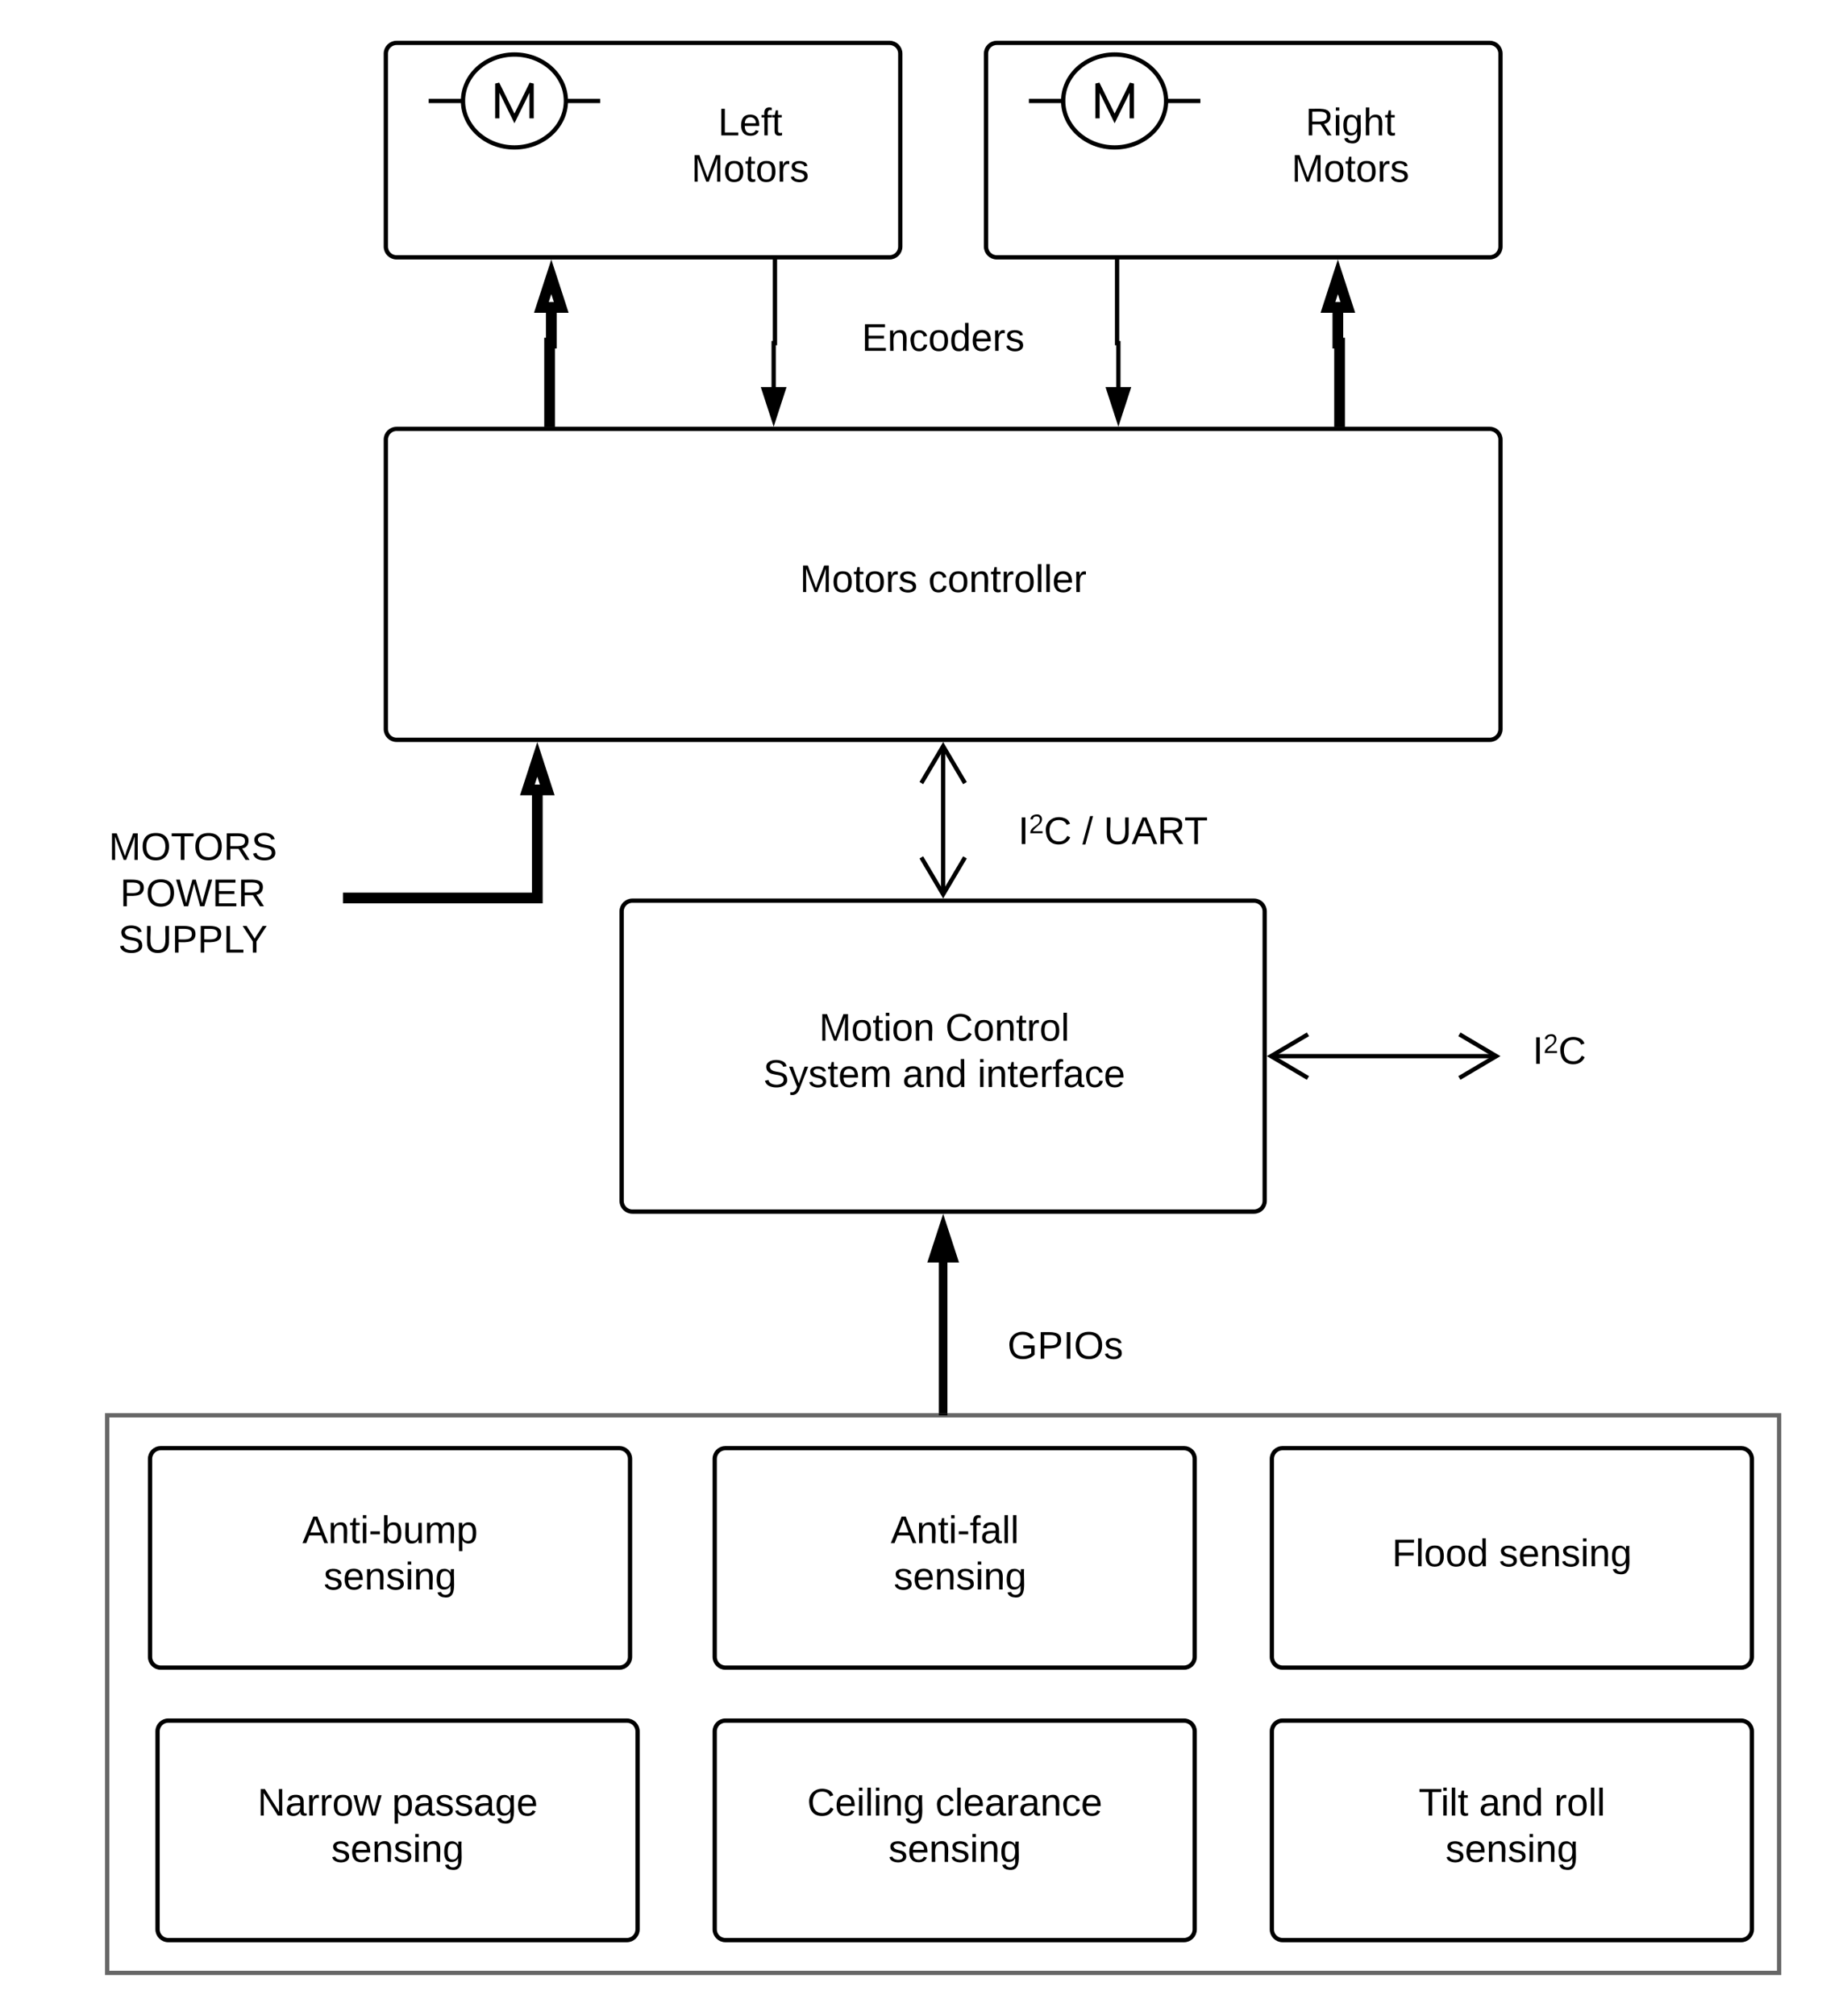 <svg xmlns="http://www.w3.org/2000/svg" xmlns:xlink="http://www.w3.org/1999/xlink" xmlns:lucid="lucid" width="850" height="940"><g transform="translate(-50 -40)" lucid:page-tab-id="0_0"><path d="M210 458.75h90.67V409.1" stroke="#000" stroke-width="5" fill="none"/><path/><path d="M305.3 408.36h-9.27l4.64-14.27z" fill="#fff"/><path d="M308.74 410.86H292.6l8.07-24.86zm-9.27-5h2.4l-1.2-3.68z"/><path d="M70 420h140v77.5H70z" stroke="#000" stroke-opacity="0" stroke-width="2" fill="#fff" fill-opacity="0"/><use xlink:href="#a" transform="matrix(1,0,0,1,75,425) translate(25.75 16)"/><use xlink:href="#b" transform="matrix(1,0,0,1,75,425) translate(31.05 37.6)"/><use xlink:href="#c" transform="matrix(1,0,0,1,75,425) translate(30.2 59.2)"/><path d="M230 245c0-2.76 2.24-5 5-5h510c2.76 0 5 2.24 5 5v135c0 2.76-2.24 5-5 5H235c-2.76 0-5-2.24-5-5z" stroke="#000" stroke-width="2" fill="#fff"/><use xlink:href="#d" transform="matrix(1,0,0,1,235,245) translate(188.15 71.1)"/><use xlink:href="#e" transform="matrix(1,0,0,1,235,245) translate(248.05 71.1)"/><path d="M642.96 532.5h105.08" stroke="#000" stroke-width="2" fill="none"/><path d="M660.7 523.18l-15.77 9.32 15.76 9.32-1.03 1.72L641 532.5l18.67-11.04zM750 532.5l-18.67 11.04-1.02-1.72 15.77-9.32-15.76-9.32 1.03-1.72z"/><path d="M750 502.5h70v60h-70z" stroke="#000" stroke-opacity="0" stroke-width="2" fill="#fff" fill-opacity="0"/><use xlink:href="#f" transform="matrix(1,0,0,1,755,507.5) translate(0 28.6)"/><use xlink:href="#g" transform="matrix(1,0,0,1,755,507.5) translate(10 28.6)"/><path d="M230 65c0-2.76 2.24-5 5-5h230c2.76 0 5 2.24 5 5v90c0 2.76-2.24 5-5 5H235c-2.76 0-5-2.24-5-5z" stroke="#000" stroke-width="2" fill="#fff"/><path d="M250 60h80v54.17h-80z" fill="none"/><path d="M250 87.08h16c0 11.97 10.75 21.67 24 21.67s24-9.7 24-21.67c0-11.96-10.75-21.66-24-21.66s-24 9.7-24 21.66m48 0h16z" stroke="#000" stroke-width="2" fill="#fff"/><path d="M282 95.2V78.97l8 16.25 8-16.24V95.2" stroke="#000" stroke-width="2" fill="none"/><path d="M350 80.83h100v58.34H350z" stroke="#fff" stroke-width="2" fill="#fff"/><use xlink:href="#h" transform="matrix(1,0,0,1,355,85.833) translate(30 17.3)"/><use xlink:href="#i" transform="matrix(1,0,0,1,355,85.833) translate(17.55 38.9)"/><path d="M510 65c0-2.76 2.24-5 5-5h230c2.76 0 5 2.24 5 5v90c0 2.76-2.24 5-5 5H515c-2.76 0-5-2.24-5-5z" stroke="#000" stroke-width="2" fill="#fff"/><path d="M530 60h80v54.17h-80z" fill="none"/><path d="M530 87.08h16c0 11.97 10.75 21.67 24 21.67s24-9.7 24-21.67c0-11.96-10.75-21.66-24-21.66s-24 9.7-24 21.66m48 0h16z" stroke="#000" stroke-width="2" fill="#fff"/><path d="M562 95.2V78.97l8 16.25 8-16.24V95.2" stroke="#000" stroke-width="2" fill="none"/><path d="M630 80.83h100v58.34H630z" stroke="#fff" stroke-width="2" fill="#fff"/><use xlink:href="#j" transform="matrix(1,0,0,1,635,85.833) translate(24.05 17.3)"/><use xlink:href="#i" transform="matrix(1,0,0,1,635,85.833) translate(17.55 38.9)"/><path d="M307.2 184.1V200h-.8v39" stroke="#000" stroke-width="5" fill="none"/><path d="M311.83 183.36h-9.27l4.63-14.27z" fill="#fff"/><path d="M315.27 185.86h-16.15L307.2 161zm-9.27-5h2.4l-1.2-3.68zM308.9 240h-5v-1h5z"/><path d="M674.14 184.1V200h.8v39" stroke="#000" stroke-width="5" fill="none"/><path d="M678.78 183.36h-9.27l4.64-14.27z" fill="#fff"/><path d="M682.22 185.86h-16.15l8.07-24.86zm-9.27-5h2.4l-1.2-3.68zM677.43 240h-5v-1h5z"/><path d="M411.53 161v39h-.6v20.76" stroke="#000" stroke-width="2" fill="none"/><path d="M412.53 161h-2v-1h2zM410.94 235.76l-4.64-14.26h9.27z"/><path d="M410.94 239l-6.02-18.5h12.03zm-3.26-16.5l3.26 10.03 3.25-10.03z"/><path d="M571.14 161v39h.6v20.76" stroke="#000" stroke-width="2" fill="none"/><path d="M572.14 161h-2v-1h2zM571.74 235.76l-4.63-14.26h9.28z"/><path d="M571.74 239l-6-18.5h12.02zm-3.25-16.5l3.24 10.03L575 222.5z"/><path d="M430 170h120v60H430z" stroke="#000" stroke-opacity="0" stroke-width="2" fill="#fff" fill-opacity="0"/><use xlink:href="#k" transform="matrix(1,0,0,1,435,175) translate(17.025 28.6)"/><path d="M340 465c0-2.76 2.24-5 5-5h290c2.76 0 5 2.24 5 5v135c0 2.76-2.24 5-5 5H345c-2.76 0-5-2.24-5-5z" stroke="#000" stroke-width="2" fill="#fff"/><use xlink:href="#l" transform="matrix(1,0,0,1,345,465) translate(87.125 60.3)"/><use xlink:href="#m" transform="matrix(1,0,0,1,345,465) translate(146.025 60.3)"/><use xlink:href="#n" transform="matrix(1,0,0,1,345,465) translate(61.075 81.9)"/><use xlink:href="#o" transform="matrix(1,0,0,1,345,465) translate(126.025 81.9)"/><use xlink:href="#p" transform="matrix(1,0,0,1,345,465) translate(161.025 81.9)"/><path d="M490 457.04v-69.08" stroke="#000" stroke-width="2" fill="none"/><path d="M501.04 440.33L490 459l-11.04-18.67 1.72-1.02 9.32 15.77 9.32-15.76zM501.04 404.67l-1.72 1.02-9.32-15.77-9.32 15.76-1.72-1.03L490 386z"/><path d="M120 720.3c0-2.77 2.24-5 5-5h213.92c2.76 0 5 2.23 5 5v92.35c0 2.76-2.24 5-5 5H125c-2.76 0-5-2.24-5-5z" stroke="#000" stroke-width="2" fill="#fff"/><use xlink:href="#q" transform="matrix(1,0,0,1,125,720.294) translate(66.075 39.3)"/><use xlink:href="#r" transform="matrix(1,0,0,1,125,720.294) translate(76.025 60.9)"/><path d="M383.43 720.3c0-2.77 2.24-5 5-5h213.92c2.76 0 5 2.23 5 5v92.35c0 2.76-2.24 5-5 5H388.43c-2.76 0-5-2.24-5-5z" stroke="#000" stroke-width="2" fill="#fff"/><use xlink:href="#s" transform="matrix(1,0,0,1,388.432,720.294) translate(77.1 39.3)"/><use xlink:href="#t" transform="matrix(1,0,0,1,388.432,720.294) translate(73.525 60.9)"/><use xlink:href="#u" transform="matrix(1,0,0,1,388.432,720.294) translate(78.525 60.9)"/><path d="M383.43 847.35c0-2.76 2.24-5 5-5h213.92c2.76 0 5 2.24 5 5v92.36c0 2.77-2.24 5-5 5H388.43c-2.76 0-5-2.23-5-5z" stroke="#000" stroke-width="2" fill="#fff"/><use xlink:href="#v" transform="matrix(1,0,0,1,388.432,847.353) translate(38.15 39.3)"/><use xlink:href="#w" transform="matrix(1,0,0,1,388.432,847.353) translate(97.95 39.3)"/><use xlink:href="#r" transform="matrix(1,0,0,1,388.432,847.353) translate(76.025 60.9)"/><path d="M123.5 847.35c0-2.76 2.25-5 5-5h213.93c2.76 0 5 2.24 5 5v92.36c0 2.77-2.24 5-5 5H128.5c-2.75 0-5-2.23-5-5z" stroke="#000" stroke-width="2" fill="#fff"/><g><use xlink:href="#x" transform="matrix(1,0,0,1,128.512,847.353) translate(41.6 39.3)"/><use xlink:href="#y" transform="matrix(1,0,0,1,128.512,847.353) translate(104.4 39.3)"/><use xlink:href="#r" transform="matrix(1,0,0,1,128.512,847.353) translate(76.025 60.9)"/></g><path d="M643.35 720.3c0-2.77 2.24-5 5-5h213.92c2.76 0 5 2.23 5 5v92.35c0 2.76-2.24 5-5 5H648.35c-2.76 0-5-2.24-5-5z" stroke="#000" stroke-width="2" fill="#fff"/><g><use xlink:href="#z" transform="matrix(1,0,0,1,648.351,720.294) translate(51.075 50.1)"/><use xlink:href="#u" transform="matrix(1,0,0,1,648.351,720.294) translate(100.975 50.1)"/></g><path d="M643.35 847.35c0-2.76 2.24-5 5-5h213.92c2.76 0 5 2.24 5 5v92.36c0 2.77-2.24 5-5 5H648.35c-2.76 0-5-2.23-5-5z" stroke="#000" stroke-width="2" fill="#fff"/><g><use xlink:href="#A" transform="matrix(1,0,0,1,648.351,847.353) translate(63.475 39.3)"/><use xlink:href="#o" transform="matrix(1,0,0,1,648.351,847.353) translate(91.675 39.3)"/><use xlink:href="#B" transform="matrix(1,0,0,1,648.351,847.353) translate(126.675 39.3)"/><use xlink:href="#r" transform="matrix(1,0,0,1,648.351,847.353) translate(76.025 60.9)"/></g><path d="M100 700h780v260H100z" stroke="#666" stroke-width="2" fill-opacity="0"/><path d="M490 699v-71.53" stroke="#000" stroke-width="4" fill="none"/><path d="M492 700h-4v-1h4zM494.64 626.74h-9.28l4.64-14.27z"/><path d="M497.4 628.74h-14.8L490 606zm-9.28-4h3.76l-1.88-5.8z"/><path d="M510 400h120v60H510z" stroke="#000" stroke-opacity="0" stroke-width="2" fill="#fff" fill-opacity="0"/><g><use xlink:href="#f" transform="matrix(1,0,0,1,515,405) translate(0 28.6)"/><use xlink:href="#C" transform="matrix(1,0,0,1,515,405) translate(10 28.6)"/><use xlink:href="#D" transform="matrix(1,0,0,1,515,405) translate(39.95 28.6)"/><use xlink:href="#E" transform="matrix(1,0,0,1,515,405) translate(49.95 28.6)"/></g><path d="M510 640h120v60H510z" stroke="#000" stroke-opacity="0" stroke-width="2" fill="#fff" fill-opacity="0"/><g><use xlink:href="#t" transform="matrix(1,0,0,1,515,645) translate(0 28.6)"/><use xlink:href="#F" transform="matrix(1,0,0,1,515,645) translate(5 28.6)"/></g><defs><path d="M240 0l2-218c-23 76-54 145-80 218h-23L58-218 59 0H30v-248h44l77 211c21-75 51-140 76-211h43V0h-30" id="G"/><path d="M140-251c81 0 123 46 123 126C263-46 219 4 140 4 59 4 17-45 17-125s42-126 123-126zm0 227c63 0 89-41 89-101s-29-99-89-99c-61 0-89 39-89 99S79-25 140-24" id="H"/><path d="M127-220V0H93v-220H8v-28h204v28h-85" id="I"/><path d="M233-177c-1 41-23 64-60 70L243 0h-38l-65-103H63V0H30v-248c88 3 205-21 203 71zM63-129c60-2 137 13 137-47 0-61-80-42-137-45v92" id="J"/><path d="M185-189c-5-48-123-54-124 2 14 75 158 14 163 119 3 78-121 87-175 55-17-10-28-26-33-46l33-7c5 56 141 63 141-1 0-78-155-14-162-118-5-82 145-84 179-34 5 7 8 16 11 25" id="K"/><g id="a"><use transform="matrix(0.05,0,0,0.05,0,0)" xlink:href="#G"/><use transform="matrix(0.05,0,0,0.05,14.95,0)" xlink:href="#H"/><use transform="matrix(0.05,0,0,0.05,28.95,0)" xlink:href="#I"/><use transform="matrix(0.05,0,0,0.05,39.55,0)" xlink:href="#H"/><use transform="matrix(0.05,0,0,0.05,53.55,0)" xlink:href="#J"/><use transform="matrix(0.05,0,0,0.05,66.5,0)" xlink:href="#K"/></g><path d="M30-248c87 1 191-15 191 75 0 78-77 80-158 76V0H30v-248zm33 125c57 0 124 11 124-50 0-59-68-47-124-48v98" id="L"/><path d="M266 0h-40l-56-210L115 0H75L2-248h35L96-30l15-64 43-154h32l59 218 59-218h35" id="M"/><path d="M30 0v-248h187v28H63v79h144v27H63v87h162V0H30" id="N"/><g id="b"><use transform="matrix(0.05,0,0,0.05,0,0)" xlink:href="#L"/><use transform="matrix(0.05,0,0,0.05,12,0)" xlink:href="#H"/><use transform="matrix(0.05,0,0,0.05,26,0)" xlink:href="#M"/><use transform="matrix(0.05,0,0,0.05,42.95,0)" xlink:href="#N"/><use transform="matrix(0.05,0,0,0.05,54.95,0)" xlink:href="#J"/></g><path d="M232-93c-1 65-40 97-104 97C67 4 28-28 28-90v-158h33c8 89-33 224 67 224 102 0 64-133 71-224h33v155" id="O"/><path d="M30 0v-248h33v221h125V0H30" id="P"/><path d="M137-103V0h-34v-103L8-248h37l75 118 75-118h37" id="Q"/><g id="c"><use transform="matrix(0.05,0,0,0.05,0,0)" xlink:href="#K"/><use transform="matrix(0.05,0,0,0.05,12,0)" xlink:href="#O"/><use transform="matrix(0.05,0,0,0.05,24.95,0)" xlink:href="#L"/><use transform="matrix(0.05,0,0,0.05,36.95,0)" xlink:href="#L"/><use transform="matrix(0.05,0,0,0.05,48.95,0)" xlink:href="#P"/><use transform="matrix(0.05,0,0,0.05,57.6,0)" xlink:href="#Q"/></g><path d="M100-194c62-1 85 37 85 99 1 63-27 99-86 99S16-35 15-95c0-66 28-99 85-99zM99-20c44 1 53-31 53-75 0-43-8-75-51-75s-53 32-53 75 10 74 51 75" id="R"/><path d="M59-47c-2 24 18 29 38 22v24C64 9 27 4 27-40v-127H5v-23h24l9-43h21v43h35v23H59v120" id="S"/><path d="M114-163C36-179 61-72 57 0H25l-1-190h30c1 12-1 29 2 39 6-27 23-49 58-41v29" id="T"/><path d="M135-143c-3-34-86-38-87 0 15 53 115 12 119 90S17 21 10-45l28-5c4 36 97 45 98 0-10-56-113-15-118-90-4-57 82-63 122-42 12 7 21 19 24 35" id="U"/><g id="d"><use transform="matrix(0.05,0,0,0.05,0,0)" xlink:href="#G"/><use transform="matrix(0.05,0,0,0.05,14.95,0)" xlink:href="#R"/><use transform="matrix(0.05,0,0,0.05,24.95,0)" xlink:href="#S"/><use transform="matrix(0.05,0,0,0.05,29.95,0)" xlink:href="#R"/><use transform="matrix(0.05,0,0,0.05,39.95,0)" xlink:href="#T"/><use transform="matrix(0.05,0,0,0.05,45.9,0)" xlink:href="#U"/></g><path d="M96-169c-40 0-48 33-48 73s9 75 48 75c24 0 41-14 43-38l32 2c-6 37-31 61-74 61-59 0-76-41-82-99-10-93 101-131 147-64 4 7 5 14 7 22l-32 3c-4-21-16-35-41-35" id="V"/><path d="M117-194c89-4 53 116 60 194h-32v-121c0-31-8-49-39-48C34-167 62-67 57 0H25l-1-190h30c1 10-1 24 2 32 11-22 29-35 61-36" id="W"/><path d="M24 0v-261h32V0H24" id="X"/><path d="M100-194c63 0 86 42 84 106H49c0 40 14 67 53 68 26 1 43-12 49-29l28 8c-11 28-37 45-77 45C44 4 14-33 15-96c1-61 26-98 85-98zm52 81c6-60-76-77-97-28-3 7-6 17-6 28h103" id="Y"/><g id="e"><use transform="matrix(0.05,0,0,0.05,0,0)" xlink:href="#V"/><use transform="matrix(0.05,0,0,0.05,9,0)" xlink:href="#R"/><use transform="matrix(0.05,0,0,0.05,19,0)" xlink:href="#W"/><use transform="matrix(0.05,0,0,0.05,29,0)" xlink:href="#S"/><use transform="matrix(0.05,0,0,0.05,34,0)" xlink:href="#T"/><use transform="matrix(0.05,0,0,0.05,39.95,0)" xlink:href="#R"/><use transform="matrix(0.05,0,0,0.05,49.95,0)" xlink:href="#X"/><use transform="matrix(0.05,0,0,0.05,53.9,0)" xlink:href="#X"/><use transform="matrix(0.05,0,0,0.05,57.85,0)" xlink:href="#Y"/><use transform="matrix(0.05,0,0,0.05,67.85,0)" xlink:href="#T"/></g><path d="M33 0v-248h34V0H33" id="Z"/><path d="M101-251c82-7 93 87 43 132L82-64C71-53 59-42 53-27h129V0H18c2-99 128-94 128-182 0-28-16-43-45-43s-46 15-49 41l-32-3c6-41 34-60 81-64" id="aa"/><path d="M212-179c-10-28-35-45-73-45-59 0-87 40-87 99 0 60 29 101 89 101 43 0 62-24 78-52l27 14C228-24 195 4 139 4 59 4 22-46 18-125c-6-104 99-153 187-111 19 9 31 26 39 46" id="ab"/><g id="g"><use transform="matrix(0.05,0,0,0.05,0,0)" xlink:href="#Z"/><use transform="matrix(0.035,0,0,0.035,5,-5.04)" xlink:href="#aa"/><use transform="matrix(0.05,0,0,0.05,12,0)" xlink:href="#ab"/></g><path d="M101-234c-31-9-42 10-38 44h38v23H63V0H32v-167H5v-23h27c-7-52 17-82 69-68v24" id="ac"/><g id="h"><use transform="matrix(0.05,0,0,0.05,0,0)" xlink:href="#P"/><use transform="matrix(0.05,0,0,0.05,10,0)" xlink:href="#Y"/><use transform="matrix(0.05,0,0,0.05,20,0)" xlink:href="#ac"/><use transform="matrix(0.05,0,0,0.05,25,0)" xlink:href="#S"/></g><g id="i"><use transform="matrix(0.05,0,0,0.05,0,0)" xlink:href="#G"/><use transform="matrix(0.05,0,0,0.05,14.95,0)" xlink:href="#R"/><use transform="matrix(0.05,0,0,0.05,24.95,0)" xlink:href="#S"/><use transform="matrix(0.05,0,0,0.05,29.95,0)" xlink:href="#R"/><use transform="matrix(0.05,0,0,0.05,39.95,0)" xlink:href="#T"/><use transform="matrix(0.05,0,0,0.05,45.9,0)" xlink:href="#U"/></g><path d="M24-231v-30h32v30H24zM24 0v-190h32V0H24" id="ad"/><path d="M177-190C167-65 218 103 67 71c-23-6-38-20-44-43l32-5c15 47 100 32 89-28v-30C133-14 115 1 83 1 29 1 15-40 15-95c0-56 16-97 71-98 29-1 48 16 59 35 1-10 0-23 2-32h30zM94-22c36 0 50-32 50-73 0-42-14-75-50-75-39 0-46 34-46 75s6 73 46 73" id="ae"/><path d="M106-169C34-169 62-67 57 0H25v-261h32l-1 103c12-21 28-36 61-36 89 0 53 116 60 194h-32v-121c2-32-8-49-39-48" id="af"/><g id="j"><use transform="matrix(0.05,0,0,0.05,0,0)" xlink:href="#J"/><use transform="matrix(0.05,0,0,0.05,12.95,0)" xlink:href="#ad"/><use transform="matrix(0.05,0,0,0.05,16.9,0)" xlink:href="#ae"/><use transform="matrix(0.05,0,0,0.05,26.9,0)" xlink:href="#af"/><use transform="matrix(0.05,0,0,0.05,36.9,0)" xlink:href="#S"/></g><path d="M85-194c31 0 48 13 60 33l-1-100h32l1 261h-30c-2-10 0-23-3-31C134-8 116 4 85 4 32 4 16-35 15-94c0-66 23-100 70-100zm9 24c-40 0-46 34-46 75 0 40 6 74 45 74 42 0 51-32 51-76 0-42-9-74-50-73" id="ag"/><g id="k"><use transform="matrix(0.05,0,0,0.05,0,0)" xlink:href="#N"/><use transform="matrix(0.05,0,0,0.05,12,0)" xlink:href="#W"/><use transform="matrix(0.05,0,0,0.05,22,0)" xlink:href="#V"/><use transform="matrix(0.05,0,0,0.05,31,0)" xlink:href="#R"/><use transform="matrix(0.05,0,0,0.05,41,0)" xlink:href="#ag"/><use transform="matrix(0.05,0,0,0.05,51,0)" xlink:href="#Y"/><use transform="matrix(0.05,0,0,0.05,61,0)" xlink:href="#T"/><use transform="matrix(0.05,0,0,0.05,66.95,0)" xlink:href="#U"/></g><g id="l"><use transform="matrix(0.05,0,0,0.05,0,0)" xlink:href="#G"/><use transform="matrix(0.05,0,0,0.05,14.95,0)" xlink:href="#R"/><use transform="matrix(0.05,0,0,0.05,24.95,0)" xlink:href="#S"/><use transform="matrix(0.05,0,0,0.05,29.95,0)" xlink:href="#ad"/><use transform="matrix(0.05,0,0,0.05,33.9,0)" xlink:href="#R"/><use transform="matrix(0.05,0,0,0.05,43.9,0)" xlink:href="#W"/></g><g id="m"><use transform="matrix(0.05,0,0,0.05,0,0)" xlink:href="#ab"/><use transform="matrix(0.05,0,0,0.05,12.95,0)" xlink:href="#R"/><use transform="matrix(0.05,0,0,0.05,22.95,0)" xlink:href="#W"/><use transform="matrix(0.05,0,0,0.05,32.95,0)" xlink:href="#S"/><use transform="matrix(0.05,0,0,0.05,37.95,0)" xlink:href="#T"/><use transform="matrix(0.05,0,0,0.05,43.9,0)" xlink:href="#R"/><use transform="matrix(0.05,0,0,0.05,53.9,0)" xlink:href="#X"/></g><path d="M179-190L93 31C79 59 56 82 12 73V49c39 6 53-20 64-50L1-190h34L92-34l54-156h33" id="ah"/><path d="M210-169c-67 3-38 105-44 169h-31v-121c0-29-5-50-35-48C34-165 62-65 56 0H25l-1-190h30c1 10-1 24 2 32 10-44 99-50 107 0 11-21 27-35 58-36 85-2 47 119 55 194h-31v-121c0-29-5-49-35-48" id="ai"/><g id="n"><use transform="matrix(0.05,0,0,0.05,0,0)" xlink:href="#K"/><use transform="matrix(0.05,0,0,0.05,12,0)" xlink:href="#ah"/><use transform="matrix(0.05,0,0,0.05,21,0)" xlink:href="#U"/><use transform="matrix(0.05,0,0,0.05,30,0)" xlink:href="#S"/><use transform="matrix(0.05,0,0,0.05,35,0)" xlink:href="#Y"/><use transform="matrix(0.05,0,0,0.05,45,0)" xlink:href="#ai"/></g><path d="M141-36C126-15 110 5 73 4 37 3 15-17 15-53c-1-64 63-63 125-63 3-35-9-54-41-54-24 1-41 7-42 31l-33-3c5-37 33-52 76-52 45 0 72 20 72 64v82c-1 20 7 32 28 27v20c-31 9-61-2-59-35zM48-53c0 20 12 33 32 33 41-3 63-29 60-74-43 2-92-5-92 41" id="aj"/><g id="o"><use transform="matrix(0.05,0,0,0.05,0,0)" xlink:href="#aj"/><use transform="matrix(0.05,0,0,0.05,10,0)" xlink:href="#W"/><use transform="matrix(0.05,0,0,0.05,20,0)" xlink:href="#ag"/></g><g id="p"><use transform="matrix(0.05,0,0,0.05,0,0)" xlink:href="#ad"/><use transform="matrix(0.05,0,0,0.05,3.95,0)" xlink:href="#W"/><use transform="matrix(0.05,0,0,0.05,13.95,0)" xlink:href="#S"/><use transform="matrix(0.05,0,0,0.05,18.95,0)" xlink:href="#Y"/><use transform="matrix(0.05,0,0,0.05,28.95,0)" xlink:href="#T"/><use transform="matrix(0.05,0,0,0.05,34.9,0)" xlink:href="#ac"/><use transform="matrix(0.05,0,0,0.05,39.9,0)" xlink:href="#aj"/><use transform="matrix(0.05,0,0,0.05,49.9,0)" xlink:href="#V"/><use transform="matrix(0.05,0,0,0.05,58.9,0)" xlink:href="#Y"/></g><path d="M205 0l-28-72H64L36 0H1l101-248h38L239 0h-34zm-38-99l-47-123c-12 45-31 82-46 123h93" id="ak"/><path d="M16-82v-28h88v28H16" id="al"/><path d="M115-194c53 0 69 39 70 98 0 66-23 100-70 100C84 3 66-7 56-30L54 0H23l1-261h32v101c10-23 28-34 59-34zm-8 174c40 0 45-34 45-75 0-40-5-75-45-74-42 0-51 32-51 76 0 43 10 73 51 73" id="am"/><path d="M84 4C-5 8 30-112 23-190h32v120c0 31 7 50 39 49 72-2 45-101 50-169h31l1 190h-30c-1-10 1-25-2-33-11 22-28 36-60 37" id="an"/><path d="M115-194c55 1 70 41 70 98S169 2 115 4C84 4 66-9 55-30l1 105H24l-1-265h31l2 30c10-21 28-34 59-34zm-8 174c40 0 45-34 45-75s-6-73-45-74c-42 0-51 32-51 76 0 43 10 73 51 73" id="ao"/><g id="q"><use transform="matrix(0.05,0,0,0.05,0,0)" xlink:href="#ak"/><use transform="matrix(0.05,0,0,0.05,12,0)" xlink:href="#W"/><use transform="matrix(0.05,0,0,0.05,22,0)" xlink:href="#S"/><use transform="matrix(0.05,0,0,0.05,27,0)" xlink:href="#ad"/><use transform="matrix(0.05,0,0,0.05,30.95,0)" xlink:href="#al"/><use transform="matrix(0.05,0,0,0.05,36.9,0)" xlink:href="#am"/><use transform="matrix(0.05,0,0,0.05,46.9,0)" xlink:href="#an"/><use transform="matrix(0.05,0,0,0.05,56.9,0)" xlink:href="#ai"/><use transform="matrix(0.05,0,0,0.05,71.85,0)" xlink:href="#ao"/></g><g id="r"><use transform="matrix(0.05,0,0,0.05,0,0)" xlink:href="#U"/><use transform="matrix(0.05,0,0,0.05,9,0)" xlink:href="#Y"/><use transform="matrix(0.05,0,0,0.05,19,0)" xlink:href="#W"/><use transform="matrix(0.05,0,0,0.05,29,0)" xlink:href="#U"/><use transform="matrix(0.05,0,0,0.05,38,0)" xlink:href="#ad"/><use transform="matrix(0.05,0,0,0.05,41.95,0)" xlink:href="#W"/><use transform="matrix(0.05,0,0,0.05,51.95,0)" xlink:href="#ae"/></g><g id="s"><use transform="matrix(0.05,0,0,0.05,0,0)" xlink:href="#ak"/><use transform="matrix(0.05,0,0,0.05,12,0)" xlink:href="#W"/><use transform="matrix(0.05,0,0,0.05,22,0)" xlink:href="#S"/><use transform="matrix(0.05,0,0,0.05,27,0)" xlink:href="#ad"/><use transform="matrix(0.05,0,0,0.05,30.95,0)" xlink:href="#al"/><use transform="matrix(0.05,0,0,0.05,36.9,0)" xlink:href="#ac"/><use transform="matrix(0.05,0,0,0.05,41.9,0)" xlink:href="#aj"/><use transform="matrix(0.05,0,0,0.05,51.9,0)" xlink:href="#X"/><use transform="matrix(0.05,0,0,0.05,55.85,0)" xlink:href="#X"/></g><g id="u"><use transform="matrix(0.05,0,0,0.05,0,0)" xlink:href="#U"/><use transform="matrix(0.05,0,0,0.05,9,0)" xlink:href="#Y"/><use transform="matrix(0.05,0,0,0.05,19,0)" xlink:href="#W"/><use transform="matrix(0.05,0,0,0.05,29,0)" xlink:href="#U"/><use transform="matrix(0.05,0,0,0.05,38,0)" xlink:href="#ad"/><use transform="matrix(0.05,0,0,0.05,41.95,0)" xlink:href="#W"/><use transform="matrix(0.05,0,0,0.05,51.95,0)" xlink:href="#ae"/></g><g id="v"><use transform="matrix(0.05,0,0,0.05,0,0)" xlink:href="#ab"/><use transform="matrix(0.05,0,0,0.05,12.95,0)" xlink:href="#Y"/><use transform="matrix(0.05,0,0,0.05,22.95,0)" xlink:href="#ad"/><use transform="matrix(0.05,0,0,0.05,26.9,0)" xlink:href="#X"/><use transform="matrix(0.05,0,0,0.05,30.85,0)" xlink:href="#ad"/><use transform="matrix(0.05,0,0,0.05,34.8,0)" xlink:href="#W"/><use transform="matrix(0.05,0,0,0.05,44.8,0)" xlink:href="#ae"/></g><g id="w"><use transform="matrix(0.05,0,0,0.05,0,0)" xlink:href="#V"/><use transform="matrix(0.05,0,0,0.05,9,0)" xlink:href="#X"/><use transform="matrix(0.05,0,0,0.05,12.95,0)" xlink:href="#Y"/><use transform="matrix(0.05,0,0,0.05,22.95,0)" xlink:href="#aj"/><use transform="matrix(0.05,0,0,0.05,32.95,0)" xlink:href="#T"/><use transform="matrix(0.05,0,0,0.05,38.9,0)" xlink:href="#aj"/><use transform="matrix(0.05,0,0,0.05,48.9,0)" xlink:href="#W"/><use transform="matrix(0.05,0,0,0.05,58.9,0)" xlink:href="#V"/><use transform="matrix(0.05,0,0,0.05,67.9,0)" xlink:href="#Y"/></g><path d="M190 0L58-211 59 0H30v-248h39L202-35l-2-213h31V0h-41" id="ap"/><path d="M206 0h-36l-40-164L89 0H53L-1-190h32L70-26l43-164h34l41 164 42-164h31" id="aq"/><g id="x"><use transform="matrix(0.05,0,0,0.05,0,0)" xlink:href="#ap"/><use transform="matrix(0.05,0,0,0.05,12.95,0)" xlink:href="#aj"/><use transform="matrix(0.05,0,0,0.05,22.95,0)" xlink:href="#T"/><use transform="matrix(0.05,0,0,0.05,28.9,0)" xlink:href="#T"/><use transform="matrix(0.05,0,0,0.05,34.85,0)" xlink:href="#R"/><use transform="matrix(0.05,0,0,0.05,44.85,0)" xlink:href="#aq"/></g><g id="y"><use transform="matrix(0.05,0,0,0.05,0,0)" xlink:href="#ao"/><use transform="matrix(0.05,0,0,0.05,10,0)" xlink:href="#aj"/><use transform="matrix(0.05,0,0,0.05,20,0)" xlink:href="#U"/><use transform="matrix(0.05,0,0,0.05,29,0)" xlink:href="#U"/><use transform="matrix(0.05,0,0,0.05,38,0)" xlink:href="#aj"/><use transform="matrix(0.05,0,0,0.05,48,0)" xlink:href="#ae"/><use transform="matrix(0.05,0,0,0.05,58,0)" xlink:href="#Y"/></g><path d="M63-220v92h138v28H63V0H30v-248h175v28H63" id="ar"/><g id="z"><use transform="matrix(0.05,0,0,0.05,0,0)" xlink:href="#ar"/><use transform="matrix(0.05,0,0,0.05,10.95,0)" xlink:href="#X"/><use transform="matrix(0.05,0,0,0.05,14.9,0)" xlink:href="#R"/><use transform="matrix(0.05,0,0,0.05,24.9,0)" xlink:href="#R"/><use transform="matrix(0.05,0,0,0.05,34.9,0)" xlink:href="#ag"/></g><g id="A"><use transform="matrix(0.05,0,0,0.05,0,0)" xlink:href="#I"/><use transform="matrix(0.05,0,0,0.05,10.3,0)" xlink:href="#ad"/><use transform="matrix(0.05,0,0,0.05,14.25,0)" xlink:href="#X"/><use transform="matrix(0.05,0,0,0.05,18.2,0)" xlink:href="#S"/></g><g id="B"><use transform="matrix(0.05,0,0,0.05,0,0)" xlink:href="#T"/><use transform="matrix(0.05,0,0,0.05,5.95,0)" xlink:href="#R"/><use transform="matrix(0.05,0,0,0.05,15.95,0)" xlink:href="#X"/><use transform="matrix(0.05,0,0,0.05,19.9,0)" xlink:href="#X"/></g><g id="C"><use transform="matrix(0.05,0,0,0.05,0,0)" xlink:href="#Z"/><use transform="matrix(0.035,0,0,0.035,5,-5.04)" xlink:href="#aa"/><use transform="matrix(0.05,0,0,0.05,12,0)" xlink:href="#ab"/></g><path d="M0 4l72-265h28L28 4H0" id="as"/><use transform="matrix(0.05,0,0,0.05,0,0)" xlink:href="#as" id="D"/><g id="E"><use transform="matrix(0.05,0,0,0.05,0,0)" xlink:href="#O"/><use transform="matrix(0.05,0,0,0.05,12.95,0)" xlink:href="#ak"/><use transform="matrix(0.05,0,0,0.05,24.95,0)" xlink:href="#J"/><use transform="matrix(0.05,0,0,0.05,37.55,0)" xlink:href="#I"/></g><path d="M143 4C61 4 22-44 18-125c-5-107 100-154 193-111 17 8 29 25 37 43l-32 9c-13-25-37-40-76-40-61 0-88 39-88 99 0 61 29 100 91 101 35 0 62-11 79-27v-45h-74v-28h105v86C228-13 192 4 143 4" id="at"/><g id="F"><use transform="matrix(0.05,0,0,0.05,0,0)" xlink:href="#at"/><use transform="matrix(0.05,0,0,0.05,14,0)" xlink:href="#L"/><use transform="matrix(0.05,0,0,0.05,26,0)" xlink:href="#Z"/><use transform="matrix(0.05,0,0,0.05,31,0)" xlink:href="#H"/><use transform="matrix(0.05,0,0,0.05,45,0)" xlink:href="#U"/></g></defs></g></svg>